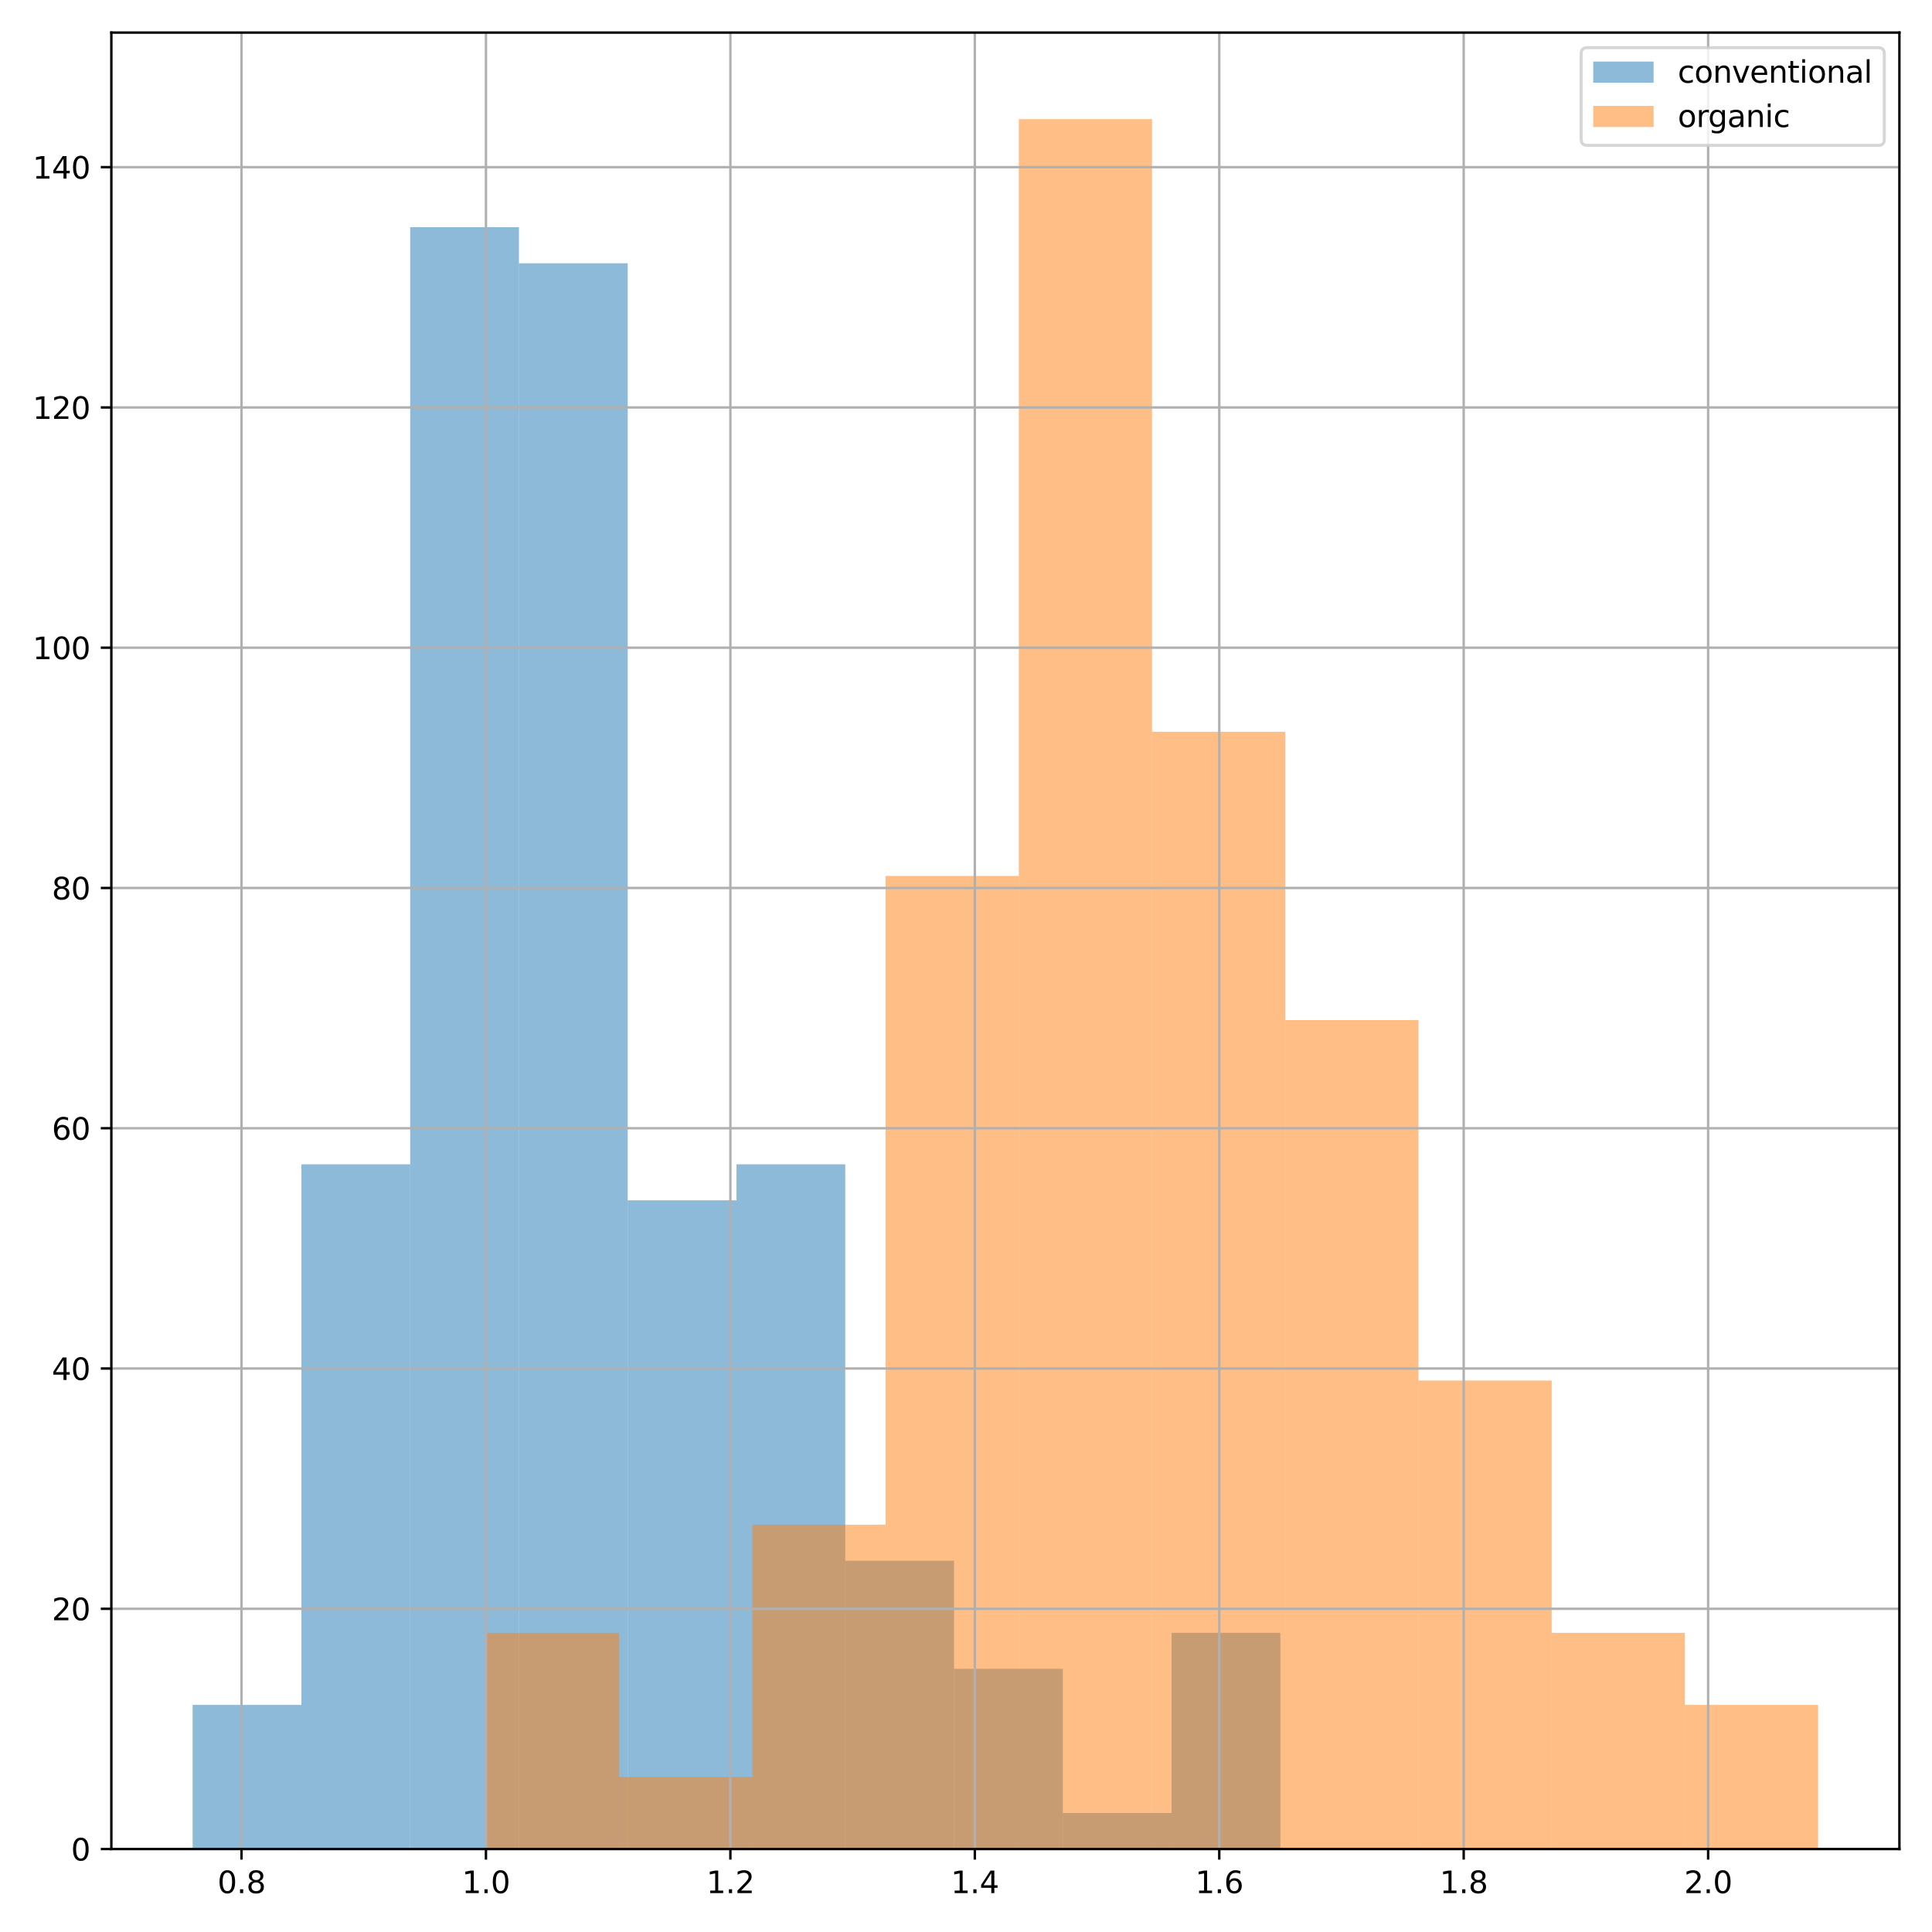 <?xml version="1.0" encoding="utf-8" standalone="no"?>
<!DOCTYPE svg PUBLIC "-//W3C//DTD SVG 1.1//EN"
  "http://www.w3.org/Graphics/SVG/1.1/DTD/svg11.dtd">
<svg height="640pt" version="1.1" viewBox="0 0 640 640" width="640pt" xmlns="http://www.w3.org/2000/svg" xmlns:xlink="http://www.w3.org/1999/xlink">
 <defs>
  <style type="text/css">*{stroke-linecap:butt;stroke-linejoin:round;}</style>
 </defs>
 <g id="figure_1">
  <g id="patch_1">
   <path d="M 0 640 
L 640 640 
L 640 0 
L 0 0 
z
" style="fill:#ffffff;"/>
  </g>
  <g id="axes_1">
   <g id="patch_2">
    <path d="M 36.888 612.522 
L 629.2 612.522 
L 629.2 10.8 
L 36.888 10.8 
z
" style="fill:#ffffff;"/>
   </g>
   <g id="patch_3">
    <path clip-path="url(#p090980d701)" d="M 63.811 612.522 
L 99.843 612.522 
L 99.843 564.766 
L 63.811 564.766 
z
" style="fill:#1f77b4;opacity:0.5;"/>
   </g>
   <g id="patch_4">
    <path clip-path="url(#p090980d701)" d="M 99.843 612.522 
L 135.876 612.522 
L 135.876 385.682 
L 99.843 385.682 
z
" style="fill:#1f77b4;opacity:0.5;"/>
   </g>
   <g id="patch_5">
    <path clip-path="url(#p090980d701)" d="M 135.876 612.522 
L 171.909 612.522 
L 171.909 75.27 
L 135.876 75.27 
z
" style="fill:#1f77b4;opacity:0.5;"/>
   </g>
   <g id="patch_6">
    <path clip-path="url(#p090980d701)" d="M 171.909 612.522 
L 207.942 612.522 
L 207.942 87.209 
L 171.909 87.209 
z
" style="fill:#1f77b4;opacity:0.5;"/>
   </g>
   <g id="patch_7">
    <path clip-path="url(#p090980d701)" d="M 207.942 612.522 
L 243.974 612.522 
L 243.974 397.621 
L 207.942 397.621 
z
" style="fill:#1f77b4;opacity:0.5;"/>
   </g>
   <g id="patch_8">
    <path clip-path="url(#p090980d701)" d="M 243.974 612.522 
L 280.007 612.522 
L 280.007 385.682 
L 243.974 385.682 
z
" style="fill:#1f77b4;opacity:0.5;"/>
   </g>
   <g id="patch_9">
    <path clip-path="url(#p090980d701)" d="M 280.007 612.522 
L 316.04 612.522 
L 316.04 517.01 
L 280.007 517.01 
z
" style="fill:#1f77b4;opacity:0.5;"/>
   </g>
   <g id="patch_10">
    <path clip-path="url(#p090980d701)" d="M 316.04 612.522 
L 352.072 612.522 
L 352.072 552.827 
L 316.04 552.827 
z
" style="fill:#1f77b4;opacity:0.5;"/>
   </g>
   <g id="patch_11">
    <path clip-path="url(#p090980d701)" d="M 352.072 612.522 
L 388.105 612.522 
L 388.105 600.583 
L 352.072 600.583 
z
" style="fill:#1f77b4;opacity:0.5;"/>
   </g>
   <g id="patch_12">
    <path clip-path="url(#p090980d701)" d="M 388.105 612.522 
L 424.138 612.522 
L 424.138 540.888 
L 388.105 540.888 
z
" style="fill:#1f77b4;opacity:0.5;"/>
   </g>
   <g id="patch_13">
    <path clip-path="url(#p090980d701)" d="M 160.978 612.522 
L 205.107 612.522 
L 205.107 540.888 
L 160.978 540.888 
z
" style="fill:#ff7f0e;opacity:0.5;"/>
   </g>
   <g id="patch_14">
    <path clip-path="url(#p090980d701)" d="M 205.107 612.522 
L 249.237 612.522 
L 249.237 588.644 
L 205.107 588.644 
z
" style="fill:#ff7f0e;opacity:0.5;"/>
   </g>
   <g id="patch_15">
    <path clip-path="url(#p090980d701)" d="M 249.237 612.522 
L 293.367 612.522 
L 293.367 505.072 
L 249.237 505.072 
z
" style="fill:#ff7f0e;opacity:0.5;"/>
   </g>
   <g id="patch_16">
    <path clip-path="url(#p090980d701)" d="M 293.367 612.522 
L 337.497 612.522 
L 337.497 290.171 
L 293.367 290.171 
z
" style="fill:#ff7f0e;opacity:0.5;"/>
   </g>
   <g id="patch_17">
    <path clip-path="url(#p090980d701)" d="M 337.497 612.522 
L 381.627 612.522 
L 381.627 39.453 
L 337.497 39.453 
z
" style="fill:#ff7f0e;opacity:0.5;"/>
   </g>
   <g id="patch_18">
    <path clip-path="url(#p090980d701)" d="M 381.627 612.522 
L 425.757 612.522 
L 425.757 242.415 
L 381.627 242.415 
z
" style="fill:#ff7f0e;opacity:0.5;"/>
   </g>
   <g id="patch_19">
    <path clip-path="url(#p090980d701)" d="M 425.757 612.522 
L 469.887 612.522 
L 469.887 337.927 
L 425.757 337.927 
z
" style="fill:#ff7f0e;opacity:0.5;"/>
   </g>
   <g id="patch_20">
    <path clip-path="url(#p090980d701)" d="M 469.887 612.522 
L 514.017 612.522 
L 514.017 457.316 
L 469.887 457.316 
z
" style="fill:#ff7f0e;opacity:0.5;"/>
   </g>
   <g id="patch_21">
    <path clip-path="url(#p090980d701)" d="M 514.017 612.522 
L 558.147 612.522 
L 558.147 540.888 
L 514.017 540.888 
z
" style="fill:#ff7f0e;opacity:0.5;"/>
   </g>
   <g id="patch_22">
    <path clip-path="url(#p090980d701)" d="M 558.147 612.522 
L 602.277 612.522 
L 602.277 564.766 
L 558.147 564.766 
z
" style="fill:#ff7f0e;opacity:0.5;"/>
   </g>
   <g id="matplotlib.axis_1">
    <g id="xtick_1">
     <g id="line2d_1">
      <path clip-path="url(#p090980d701)" d="M 80.005 612.522 
L 80.005 10.8 
" style="fill:none;stroke:#b0b0b0;stroke-linecap:square;stroke-width:0.8;"/>
     </g>
     <g id="line2d_2">
      <defs>
       <path d="M 0 0 
L 0 3.5 
" id="m0ac6d4c95b" style="stroke:#000000;stroke-width:0.8;"/>
      </defs>
      <g>
       <use style="stroke:#000000;stroke-width:0.8;" x="80.005" xlink:href="#m0ac6d4c95b" y="612.522"/>
      </g>
     </g>
     <g id="text_1">
      <!-- 0.8 -->
      <g transform="translate(72.054 627.12)scale(0.1 -0.1)">
       <defs>
        <path d="M 2034 4250 
Q 1547 4250 1301 3770 
Q 1056 3291 1056 2328 
Q 1056 1369 1301 889 
Q 1547 409 2034 409 
Q 2525 409 2770 889 
Q 3016 1369 3016 2328 
Q 3016 3291 2770 3770 
Q 2525 4250 2034 4250 
z
M 2034 4750 
Q 2819 4750 3233 4129 
Q 3647 3509 3647 2328 
Q 3647 1150 3233 529 
Q 2819 -91 2034 -91 
Q 1250 -91 836 529 
Q 422 1150 422 2328 
Q 422 3509 836 4129 
Q 1250 4750 2034 4750 
z
" id="DejaVuSans-30" transform="scale(0.016)"/>
        <path d="M 684 794 
L 1344 794 
L 1344 0 
L 684 0 
L 684 794 
z
" id="DejaVuSans-2e" transform="scale(0.016)"/>
        <path d="M 2034 2216 
Q 1584 2216 1326 1975 
Q 1069 1734 1069 1313 
Q 1069 891 1326 650 
Q 1584 409 2034 409 
Q 2484 409 2743 651 
Q 3003 894 3003 1313 
Q 3003 1734 2745 1975 
Q 2488 2216 2034 2216 
z
M 1403 2484 
Q 997 2584 770 2862 
Q 544 3141 544 3541 
Q 544 4100 942 4425 
Q 1341 4750 2034 4750 
Q 2731 4750 3128 4425 
Q 3525 4100 3525 3541 
Q 3525 3141 3298 2862 
Q 3072 2584 2669 2484 
Q 3125 2378 3379 2068 
Q 3634 1759 3634 1313 
Q 3634 634 3220 271 
Q 2806 -91 2034 -91 
Q 1263 -91 848 271 
Q 434 634 434 1313 
Q 434 1759 690 2068 
Q 947 2378 1403 2484 
z
M 1172 3481 
Q 1172 3119 1398 2916 
Q 1625 2713 2034 2713 
Q 2441 2713 2670 2916 
Q 2900 3119 2900 3481 
Q 2900 3844 2670 4047 
Q 2441 4250 2034 4250 
Q 1625 4250 1398 4047 
Q 1172 3844 1172 3481 
z
" id="DejaVuSans-38" transform="scale(0.016)"/>
       </defs>
       <use xlink:href="#DejaVuSans-30"/>
       <use x="63.623" xlink:href="#DejaVuSans-2e"/>
       <use x="95.41" xlink:href="#DejaVuSans-38"/>
      </g>
     </g>
    </g>
    <g id="xtick_2">
     <g id="line2d_3">
      <path clip-path="url(#p090980d701)" d="M 160.978 612.522 
L 160.978 10.8 
" style="fill:none;stroke:#b0b0b0;stroke-linecap:square;stroke-width:0.8;"/>
     </g>
     <g id="line2d_4">
      <g>
       <use style="stroke:#000000;stroke-width:0.8;" x="160.978" xlink:href="#m0ac6d4c95b" y="612.522"/>
      </g>
     </g>
     <g id="text_2">
      <!-- 1.0 -->
      <g transform="translate(153.026 627.12)scale(0.1 -0.1)">
       <defs>
        <path d="M 794 531 
L 1825 531 
L 1825 4091 
L 703 3866 
L 703 4441 
L 1819 4666 
L 2450 4666 
L 2450 531 
L 3481 531 
L 3481 0 
L 794 0 
L 794 531 
z
" id="DejaVuSans-31" transform="scale(0.016)"/>
       </defs>
       <use xlink:href="#DejaVuSans-31"/>
       <use x="63.623" xlink:href="#DejaVuSans-2e"/>
       <use x="95.41" xlink:href="#DejaVuSans-30"/>
      </g>
     </g>
    </g>
    <g id="xtick_3">
     <g id="line2d_5">
      <path clip-path="url(#p090980d701)" d="M 241.95 612.522 
L 241.95 10.8 
" style="fill:none;stroke:#b0b0b0;stroke-linecap:square;stroke-width:0.8;"/>
     </g>
     <g id="line2d_6">
      <g>
       <use style="stroke:#000000;stroke-width:0.8;" x="241.95" xlink:href="#m0ac6d4c95b" y="612.522"/>
      </g>
     </g>
     <g id="text_3">
      <!-- 1.2 -->
      <g transform="translate(233.998 627.12)scale(0.1 -0.1)">
       <defs>
        <path d="M 1228 531 
L 3431 531 
L 3431 0 
L 469 0 
L 469 531 
Q 828 903 1448 1529 
Q 2069 2156 2228 2338 
Q 2531 2678 2651 2914 
Q 2772 3150 2772 3378 
Q 2772 3750 2511 3984 
Q 2250 4219 1831 4219 
Q 1534 4219 1204 4116 
Q 875 4013 500 3803 
L 500 4441 
Q 881 4594 1212 4672 
Q 1544 4750 1819 4750 
Q 2544 4750 2975 4387 
Q 3406 4025 3406 3419 
Q 3406 3131 3298 2873 
Q 3191 2616 2906 2266 
Q 2828 2175 2409 1742 
Q 1991 1309 1228 531 
z
" id="DejaVuSans-32" transform="scale(0.016)"/>
       </defs>
       <use xlink:href="#DejaVuSans-31"/>
       <use x="63.623" xlink:href="#DejaVuSans-2e"/>
       <use x="95.41" xlink:href="#DejaVuSans-32"/>
      </g>
     </g>
    </g>
    <g id="xtick_4">
     <g id="line2d_7">
      <path clip-path="url(#p090980d701)" d="M 322.922 612.522 
L 322.922 10.8 
" style="fill:none;stroke:#b0b0b0;stroke-linecap:square;stroke-width:0.8;"/>
     </g>
     <g id="line2d_8">
      <g>
       <use style="stroke:#000000;stroke-width:0.8;" x="322.922" xlink:href="#m0ac6d4c95b" y="612.522"/>
      </g>
     </g>
     <g id="text_4">
      <!-- 1.4 -->
      <g transform="translate(314.971 627.12)scale(0.1 -0.1)">
       <defs>
        <path d="M 2419 4116 
L 825 1625 
L 2419 1625 
L 2419 4116 
z
M 2253 4666 
L 3047 4666 
L 3047 1625 
L 3713 1625 
L 3713 1100 
L 3047 1100 
L 3047 0 
L 2419 0 
L 2419 1100 
L 313 1100 
L 313 1709 
L 2253 4666 
z
" id="DejaVuSans-34" transform="scale(0.016)"/>
       </defs>
       <use xlink:href="#DejaVuSans-31"/>
       <use x="63.623" xlink:href="#DejaVuSans-2e"/>
       <use x="95.41" xlink:href="#DejaVuSans-34"/>
      </g>
     </g>
    </g>
    <g id="xtick_5">
     <g id="line2d_9">
      <path clip-path="url(#p090980d701)" d="M 403.895 612.522 
L 403.895 10.8 
" style="fill:none;stroke:#b0b0b0;stroke-linecap:square;stroke-width:0.8;"/>
     </g>
     <g id="line2d_10">
      <g>
       <use style="stroke:#000000;stroke-width:0.8;" x="403.895" xlink:href="#m0ac6d4c95b" y="612.522"/>
      </g>
     </g>
     <g id="text_5">
      <!-- 1.6 -->
      <g transform="translate(395.943 627.12)scale(0.1 -0.1)">
       <defs>
        <path d="M 2113 2584 
Q 1688 2584 1439 2293 
Q 1191 2003 1191 1497 
Q 1191 994 1439 701 
Q 1688 409 2113 409 
Q 2538 409 2786 701 
Q 3034 994 3034 1497 
Q 3034 2003 2786 2293 
Q 2538 2584 2113 2584 
z
M 3366 4563 
L 3366 3988 
Q 3128 4100 2886 4159 
Q 2644 4219 2406 4219 
Q 1781 4219 1451 3797 
Q 1122 3375 1075 2522 
Q 1259 2794 1537 2939 
Q 1816 3084 2150 3084 
Q 2853 3084 3261 2657 
Q 3669 2231 3669 1497 
Q 3669 778 3244 343 
Q 2819 -91 2113 -91 
Q 1303 -91 875 529 
Q 447 1150 447 2328 
Q 447 3434 972 4092 
Q 1497 4750 2381 4750 
Q 2619 4750 2861 4703 
Q 3103 4656 3366 4563 
z
" id="DejaVuSans-36" transform="scale(0.016)"/>
       </defs>
       <use xlink:href="#DejaVuSans-31"/>
       <use x="63.623" xlink:href="#DejaVuSans-2e"/>
       <use x="95.41" xlink:href="#DejaVuSans-36"/>
      </g>
     </g>
    </g>
    <g id="xtick_6">
     <g id="line2d_11">
      <path clip-path="url(#p090980d701)" d="M 484.867 612.522 
L 484.867 10.8 
" style="fill:none;stroke:#b0b0b0;stroke-linecap:square;stroke-width:0.8;"/>
     </g>
     <g id="line2d_12">
      <g>
       <use style="stroke:#000000;stroke-width:0.8;" x="484.867" xlink:href="#m0ac6d4c95b" y="612.522"/>
      </g>
     </g>
     <g id="text_6">
      <!-- 1.8 -->
      <g transform="translate(476.915 627.12)scale(0.1 -0.1)">
       <use xlink:href="#DejaVuSans-31"/>
       <use x="63.623" xlink:href="#DejaVuSans-2e"/>
       <use x="95.41" xlink:href="#DejaVuSans-38"/>
      </g>
     </g>
    </g>
    <g id="xtick_7">
     <g id="line2d_13">
      <path clip-path="url(#p090980d701)" d="M 565.839 612.522 
L 565.839 10.8 
" style="fill:none;stroke:#b0b0b0;stroke-linecap:square;stroke-width:0.8;"/>
     </g>
     <g id="line2d_14">
      <g>
       <use style="stroke:#000000;stroke-width:0.8;" x="565.839" xlink:href="#m0ac6d4c95b" y="612.522"/>
      </g>
     </g>
     <g id="text_7">
      <!-- 2.0 -->
      <g transform="translate(557.888 627.12)scale(0.1 -0.1)">
       <use xlink:href="#DejaVuSans-32"/>
       <use x="63.623" xlink:href="#DejaVuSans-2e"/>
       <use x="95.41" xlink:href="#DejaVuSans-30"/>
      </g>
     </g>
    </g>
   </g>
   <g id="matplotlib.axis_2">
    <g id="ytick_1">
     <g id="line2d_15">
      <path clip-path="url(#p090980d701)" d="M 36.888 612.522 
L 629.2 612.522 
" style="fill:none;stroke:#b0b0b0;stroke-linecap:square;stroke-width:0.8;"/>
     </g>
     <g id="line2d_16">
      <defs>
       <path d="M 0 0 
L -3.5 0 
" id="md5fe602703" style="stroke:#000000;stroke-width:0.8;"/>
      </defs>
      <g>
       <use style="stroke:#000000;stroke-width:0.8;" x="36.888" xlink:href="#md5fe602703" y="612.522"/>
      </g>
     </g>
     <g id="text_8">
      <!-- 0 -->
      <g transform="translate(23.525 616.321)scale(0.1 -0.1)">
       <use xlink:href="#DejaVuSans-30"/>
      </g>
     </g>
    </g>
    <g id="ytick_2">
     <g id="line2d_17">
      <path clip-path="url(#p090980d701)" d="M 36.888 532.929 
L 629.2 532.929 
" style="fill:none;stroke:#b0b0b0;stroke-linecap:square;stroke-width:0.8;"/>
     </g>
     <g id="line2d_18">
      <g>
       <use style="stroke:#000000;stroke-width:0.8;" x="36.888" xlink:href="#md5fe602703" y="532.929"/>
      </g>
     </g>
     <g id="text_9">
      <!-- 20 -->
      <g transform="translate(17.163 536.728)scale(0.1 -0.1)">
       <use xlink:href="#DejaVuSans-32"/>
       <use x="63.623" xlink:href="#DejaVuSans-30"/>
      </g>
     </g>
    </g>
    <g id="ytick_3">
     <g id="line2d_19">
      <path clip-path="url(#p090980d701)" d="M 36.888 453.336 
L 629.2 453.336 
" style="fill:none;stroke:#b0b0b0;stroke-linecap:square;stroke-width:0.8;"/>
     </g>
     <g id="line2d_20">
      <g>
       <use style="stroke:#000000;stroke-width:0.8;" x="36.888" xlink:href="#md5fe602703" y="453.336"/>
      </g>
     </g>
     <g id="text_10">
      <!-- 40 -->
      <g transform="translate(17.163 457.135)scale(0.1 -0.1)">
       <use xlink:href="#DejaVuSans-34"/>
       <use x="63.623" xlink:href="#DejaVuSans-30"/>
      </g>
     </g>
    </g>
    <g id="ytick_4">
     <g id="line2d_21">
      <path clip-path="url(#p090980d701)" d="M 36.888 373.743 
L 629.2 373.743 
" style="fill:none;stroke:#b0b0b0;stroke-linecap:square;stroke-width:0.8;"/>
     </g>
     <g id="line2d_22">
      <g>
       <use style="stroke:#000000;stroke-width:0.8;" x="36.888" xlink:href="#md5fe602703" y="373.743"/>
      </g>
     </g>
     <g id="text_11">
      <!-- 60 -->
      <g transform="translate(17.163 377.543)scale(0.1 -0.1)">
       <use xlink:href="#DejaVuSans-36"/>
       <use x="63.623" xlink:href="#DejaVuSans-30"/>
      </g>
     </g>
    </g>
    <g id="ytick_5">
     <g id="line2d_23">
      <path clip-path="url(#p090980d701)" d="M 36.888 294.151 
L 629.2 294.151 
" style="fill:none;stroke:#b0b0b0;stroke-linecap:square;stroke-width:0.8;"/>
     </g>
     <g id="line2d_24">
      <g>
       <use style="stroke:#000000;stroke-width:0.8;" x="36.888" xlink:href="#md5fe602703" y="294.151"/>
      </g>
     </g>
     <g id="text_12">
      <!-- 80 -->
      <g transform="translate(17.163 297.95)scale(0.1 -0.1)">
       <use xlink:href="#DejaVuSans-38"/>
       <use x="63.623" xlink:href="#DejaVuSans-30"/>
      </g>
     </g>
    </g>
    <g id="ytick_6">
     <g id="line2d_25">
      <path clip-path="url(#p090980d701)" d="M 36.888 214.558 
L 629.2 214.558 
" style="fill:none;stroke:#b0b0b0;stroke-linecap:square;stroke-width:0.8;"/>
     </g>
     <g id="line2d_26">
      <g>
       <use style="stroke:#000000;stroke-width:0.8;" x="36.888" xlink:href="#md5fe602703" y="214.558"/>
      </g>
     </g>
     <g id="text_13">
      <!-- 100 -->
      <g transform="translate(10.8 218.357)scale(0.1 -0.1)">
       <use xlink:href="#DejaVuSans-31"/>
       <use x="63.623" xlink:href="#DejaVuSans-30"/>
       <use x="127.246" xlink:href="#DejaVuSans-30"/>
      </g>
     </g>
    </g>
    <g id="ytick_7">
     <g id="line2d_27">
      <path clip-path="url(#p090980d701)" d="M 36.888 134.965 
L 629.2 134.965 
" style="fill:none;stroke:#b0b0b0;stroke-linecap:square;stroke-width:0.8;"/>
     </g>
     <g id="line2d_28">
      <g>
       <use style="stroke:#000000;stroke-width:0.8;" x="36.888" xlink:href="#md5fe602703" y="134.965"/>
      </g>
     </g>
     <g id="text_14">
      <!-- 120 -->
      <g transform="translate(10.8 138.764)scale(0.1 -0.1)">
       <use xlink:href="#DejaVuSans-31"/>
       <use x="63.623" xlink:href="#DejaVuSans-32"/>
       <use x="127.246" xlink:href="#DejaVuSans-30"/>
      </g>
     </g>
    </g>
    <g id="ytick_8">
     <g id="line2d_29">
      <path clip-path="url(#p090980d701)" d="M 36.888 55.372 
L 629.2 55.372 
" style="fill:none;stroke:#b0b0b0;stroke-linecap:square;stroke-width:0.8;"/>
     </g>
     <g id="line2d_30">
      <g>
       <use style="stroke:#000000;stroke-width:0.8;" x="36.888" xlink:href="#md5fe602703" y="55.372"/>
      </g>
     </g>
     <g id="text_15">
      <!-- 140 -->
      <g transform="translate(10.8 59.171)scale(0.1 -0.1)">
       <use xlink:href="#DejaVuSans-31"/>
       <use x="63.623" xlink:href="#DejaVuSans-34"/>
       <use x="127.246" xlink:href="#DejaVuSans-30"/>
      </g>
     </g>
    </g>
   </g>
   <g id="patch_23">
    <path d="M 36.888 612.522 
L 36.888 10.8 
" style="fill:none;stroke:#000000;stroke-linecap:square;stroke-linejoin:miter;stroke-width:0.8;"/>
   </g>
   <g id="patch_24">
    <path d="M 629.2 612.522 
L 629.2 10.8 
" style="fill:none;stroke:#000000;stroke-linecap:square;stroke-linejoin:miter;stroke-width:0.8;"/>
   </g>
   <g id="patch_25">
    <path d="M 36.888 612.522 
L 629.2 612.522 
" style="fill:none;stroke:#000000;stroke-linecap:square;stroke-linejoin:miter;stroke-width:0.8;"/>
   </g>
   <g id="patch_26">
    <path d="M 36.888 10.8 
L 629.2 10.8 
" style="fill:none;stroke:#000000;stroke-linecap:square;stroke-linejoin:miter;stroke-width:0.8;"/>
   </g>
   <g id="legend_1">
    <g id="patch_27">
     <path d="M 525.775 48.156 
L 622.2 48.156 
Q 624.2 48.156 624.2 46.156 
L 624.2 17.8 
Q 624.2 15.8 622.2 15.8 
L 525.775 15.8 
Q 523.775 15.8 523.775 17.8 
L 523.775 46.156 
Q 523.775 48.156 525.775 48.156 
z
" style="fill:#ffffff;opacity:0.8;stroke:#cccccc;stroke-linejoin:miter;"/>
    </g>
    <g id="patch_28">
     <path d="M 527.775 27.398 
L 547.775 27.398 
L 547.775 20.398 
L 527.775 20.398 
z
" style="fill:#1f77b4;opacity:0.5;"/>
    </g>
    <g id="text_16">
     <!-- conventional -->
     <g transform="translate(555.775 27.398)scale(0.1 -0.1)">
      <defs>
       <path d="M 3122 3366 
L 3122 2828 
Q 2878 2963 2633 3030 
Q 2388 3097 2138 3097 
Q 1578 3097 1268 2742 
Q 959 2388 959 1747 
Q 959 1106 1268 751 
Q 1578 397 2138 397 
Q 2388 397 2633 464 
Q 2878 531 3122 666 
L 3122 134 
Q 2881 22 2623 -34 
Q 2366 -91 2075 -91 
Q 1284 -91 818 406 
Q 353 903 353 1747 
Q 353 2603 823 3093 
Q 1294 3584 2113 3584 
Q 2378 3584 2631 3529 
Q 2884 3475 3122 3366 
z
" id="DejaVuSans-63" transform="scale(0.016)"/>
       <path d="M 1959 3097 
Q 1497 3097 1228 2736 
Q 959 2375 959 1747 
Q 959 1119 1226 758 
Q 1494 397 1959 397 
Q 2419 397 2687 759 
Q 2956 1122 2956 1747 
Q 2956 2369 2687 2733 
Q 2419 3097 1959 3097 
z
M 1959 3584 
Q 2709 3584 3137 3096 
Q 3566 2609 3566 1747 
Q 3566 888 3137 398 
Q 2709 -91 1959 -91 
Q 1206 -91 779 398 
Q 353 888 353 1747 
Q 353 2609 779 3096 
Q 1206 3584 1959 3584 
z
" id="DejaVuSans-6f" transform="scale(0.016)"/>
       <path d="M 3513 2113 
L 3513 0 
L 2938 0 
L 2938 2094 
Q 2938 2591 2744 2837 
Q 2550 3084 2163 3084 
Q 1697 3084 1428 2787 
Q 1159 2491 1159 1978 
L 1159 0 
L 581 0 
L 581 3500 
L 1159 3500 
L 1159 2956 
Q 1366 3272 1645 3428 
Q 1925 3584 2291 3584 
Q 2894 3584 3203 3211 
Q 3513 2838 3513 2113 
z
" id="DejaVuSans-6e" transform="scale(0.016)"/>
       <path d="M 191 3500 
L 800 3500 
L 1894 563 
L 2988 3500 
L 3597 3500 
L 2284 0 
L 1503 0 
L 191 3500 
z
" id="DejaVuSans-76" transform="scale(0.016)"/>
       <path d="M 3597 1894 
L 3597 1613 
L 953 1613 
Q 991 1019 1311 708 
Q 1631 397 2203 397 
Q 2534 397 2845 478 
Q 3156 559 3463 722 
L 3463 178 
Q 3153 47 2828 -22 
Q 2503 -91 2169 -91 
Q 1331 -91 842 396 
Q 353 884 353 1716 
Q 353 2575 817 3079 
Q 1281 3584 2069 3584 
Q 2775 3584 3186 3129 
Q 3597 2675 3597 1894 
z
M 3022 2063 
Q 3016 2534 2758 2815 
Q 2500 3097 2075 3097 
Q 1594 3097 1305 2825 
Q 1016 2553 972 2059 
L 3022 2063 
z
" id="DejaVuSans-65" transform="scale(0.016)"/>
       <path d="M 1172 4494 
L 1172 3500 
L 2356 3500 
L 2356 3053 
L 1172 3053 
L 1172 1153 
Q 1172 725 1289 603 
Q 1406 481 1766 481 
L 2356 481 
L 2356 0 
L 1766 0 
Q 1100 0 847 248 
Q 594 497 594 1153 
L 594 3053 
L 172 3053 
L 172 3500 
L 594 3500 
L 594 4494 
L 1172 4494 
z
" id="DejaVuSans-74" transform="scale(0.016)"/>
       <path d="M 603 3500 
L 1178 3500 
L 1178 0 
L 603 0 
L 603 3500 
z
M 603 4863 
L 1178 4863 
L 1178 4134 
L 603 4134 
L 603 4863 
z
" id="DejaVuSans-69" transform="scale(0.016)"/>
       <path d="M 2194 1759 
Q 1497 1759 1228 1600 
Q 959 1441 959 1056 
Q 959 750 1161 570 
Q 1363 391 1709 391 
Q 2188 391 2477 730 
Q 2766 1069 2766 1631 
L 2766 1759 
L 2194 1759 
z
M 3341 1997 
L 3341 0 
L 2766 0 
L 2766 531 
Q 2569 213 2275 61 
Q 1981 -91 1556 -91 
Q 1019 -91 701 211 
Q 384 513 384 1019 
Q 384 1609 779 1909 
Q 1175 2209 1959 2209 
L 2766 2209 
L 2766 2266 
Q 2766 2663 2505 2880 
Q 2244 3097 1772 3097 
Q 1472 3097 1187 3025 
Q 903 2953 641 2809 
L 641 3341 
Q 956 3463 1253 3523 
Q 1550 3584 1831 3584 
Q 2591 3584 2966 3190 
Q 3341 2797 3341 1997 
z
" id="DejaVuSans-61" transform="scale(0.016)"/>
       <path d="M 603 4863 
L 1178 4863 
L 1178 0 
L 603 0 
L 603 4863 
z
" id="DejaVuSans-6c" transform="scale(0.016)"/>
      </defs>
      <use xlink:href="#DejaVuSans-63"/>
      <use x="54.98" xlink:href="#DejaVuSans-6f"/>
      <use x="116.162" xlink:href="#DejaVuSans-6e"/>
      <use x="179.541" xlink:href="#DejaVuSans-76"/>
      <use x="238.721" xlink:href="#DejaVuSans-65"/>
      <use x="300.244" xlink:href="#DejaVuSans-6e"/>
      <use x="363.623" xlink:href="#DejaVuSans-74"/>
      <use x="402.832" xlink:href="#DejaVuSans-69"/>
      <use x="430.615" xlink:href="#DejaVuSans-6f"/>
      <use x="491.797" xlink:href="#DejaVuSans-6e"/>
      <use x="555.176" xlink:href="#DejaVuSans-61"/>
      <use x="616.455" xlink:href="#DejaVuSans-6c"/>
     </g>
    </g>
    <g id="patch_29">
     <path d="M 527.775 42.077 
L 547.775 42.077 
L 547.775 35.077 
L 527.775 35.077 
z
" style="fill:#ff7f0e;opacity:0.5;"/>
    </g>
    <g id="text_17">
     <!-- organic -->
     <g transform="translate(555.775 42.077)scale(0.1 -0.1)">
      <defs>
       <path d="M 2631 2963 
Q 2534 3019 2420 3045 
Q 2306 3072 2169 3072 
Q 1681 3072 1420 2755 
Q 1159 2438 1159 1844 
L 1159 0 
L 581 0 
L 581 3500 
L 1159 3500 
L 1159 2956 
Q 1341 3275 1631 3429 
Q 1922 3584 2338 3584 
Q 2397 3584 2469 3576 
Q 2541 3569 2628 3553 
L 2631 2963 
z
" id="DejaVuSans-72" transform="scale(0.016)"/>
       <path d="M 2906 1791 
Q 2906 2416 2648 2759 
Q 2391 3103 1925 3103 
Q 1463 3103 1205 2759 
Q 947 2416 947 1791 
Q 947 1169 1205 825 
Q 1463 481 1925 481 
Q 2391 481 2648 825 
Q 2906 1169 2906 1791 
z
M 3481 434 
Q 3481 -459 3084 -895 
Q 2688 -1331 1869 -1331 
Q 1566 -1331 1297 -1286 
Q 1028 -1241 775 -1147 
L 775 -588 
Q 1028 -725 1275 -790 
Q 1522 -856 1778 -856 
Q 2344 -856 2625 -561 
Q 2906 -266 2906 331 
L 2906 616 
Q 2728 306 2450 153 
Q 2172 0 1784 0 
Q 1141 0 747 490 
Q 353 981 353 1791 
Q 353 2603 747 3093 
Q 1141 3584 1784 3584 
Q 2172 3584 2450 3431 
Q 2728 3278 2906 2969 
L 2906 3500 
L 3481 3500 
L 3481 434 
z
" id="DejaVuSans-67" transform="scale(0.016)"/>
      </defs>
      <use xlink:href="#DejaVuSans-6f"/>
      <use x="61.182" xlink:href="#DejaVuSans-72"/>
      <use x="100.545" xlink:href="#DejaVuSans-67"/>
      <use x="164.021" xlink:href="#DejaVuSans-61"/>
      <use x="225.301" xlink:href="#DejaVuSans-6e"/>
      <use x="288.68" xlink:href="#DejaVuSans-69"/>
      <use x="316.463" xlink:href="#DejaVuSans-63"/>
     </g>
    </g>
   </g>
  </g>
 </g>
 <defs>
  <clipPath id="p090980d701">
   <rect height="601.722" width="592.312" x="36.888" y="10.8"/>
  </clipPath>
 </defs>
</svg>
